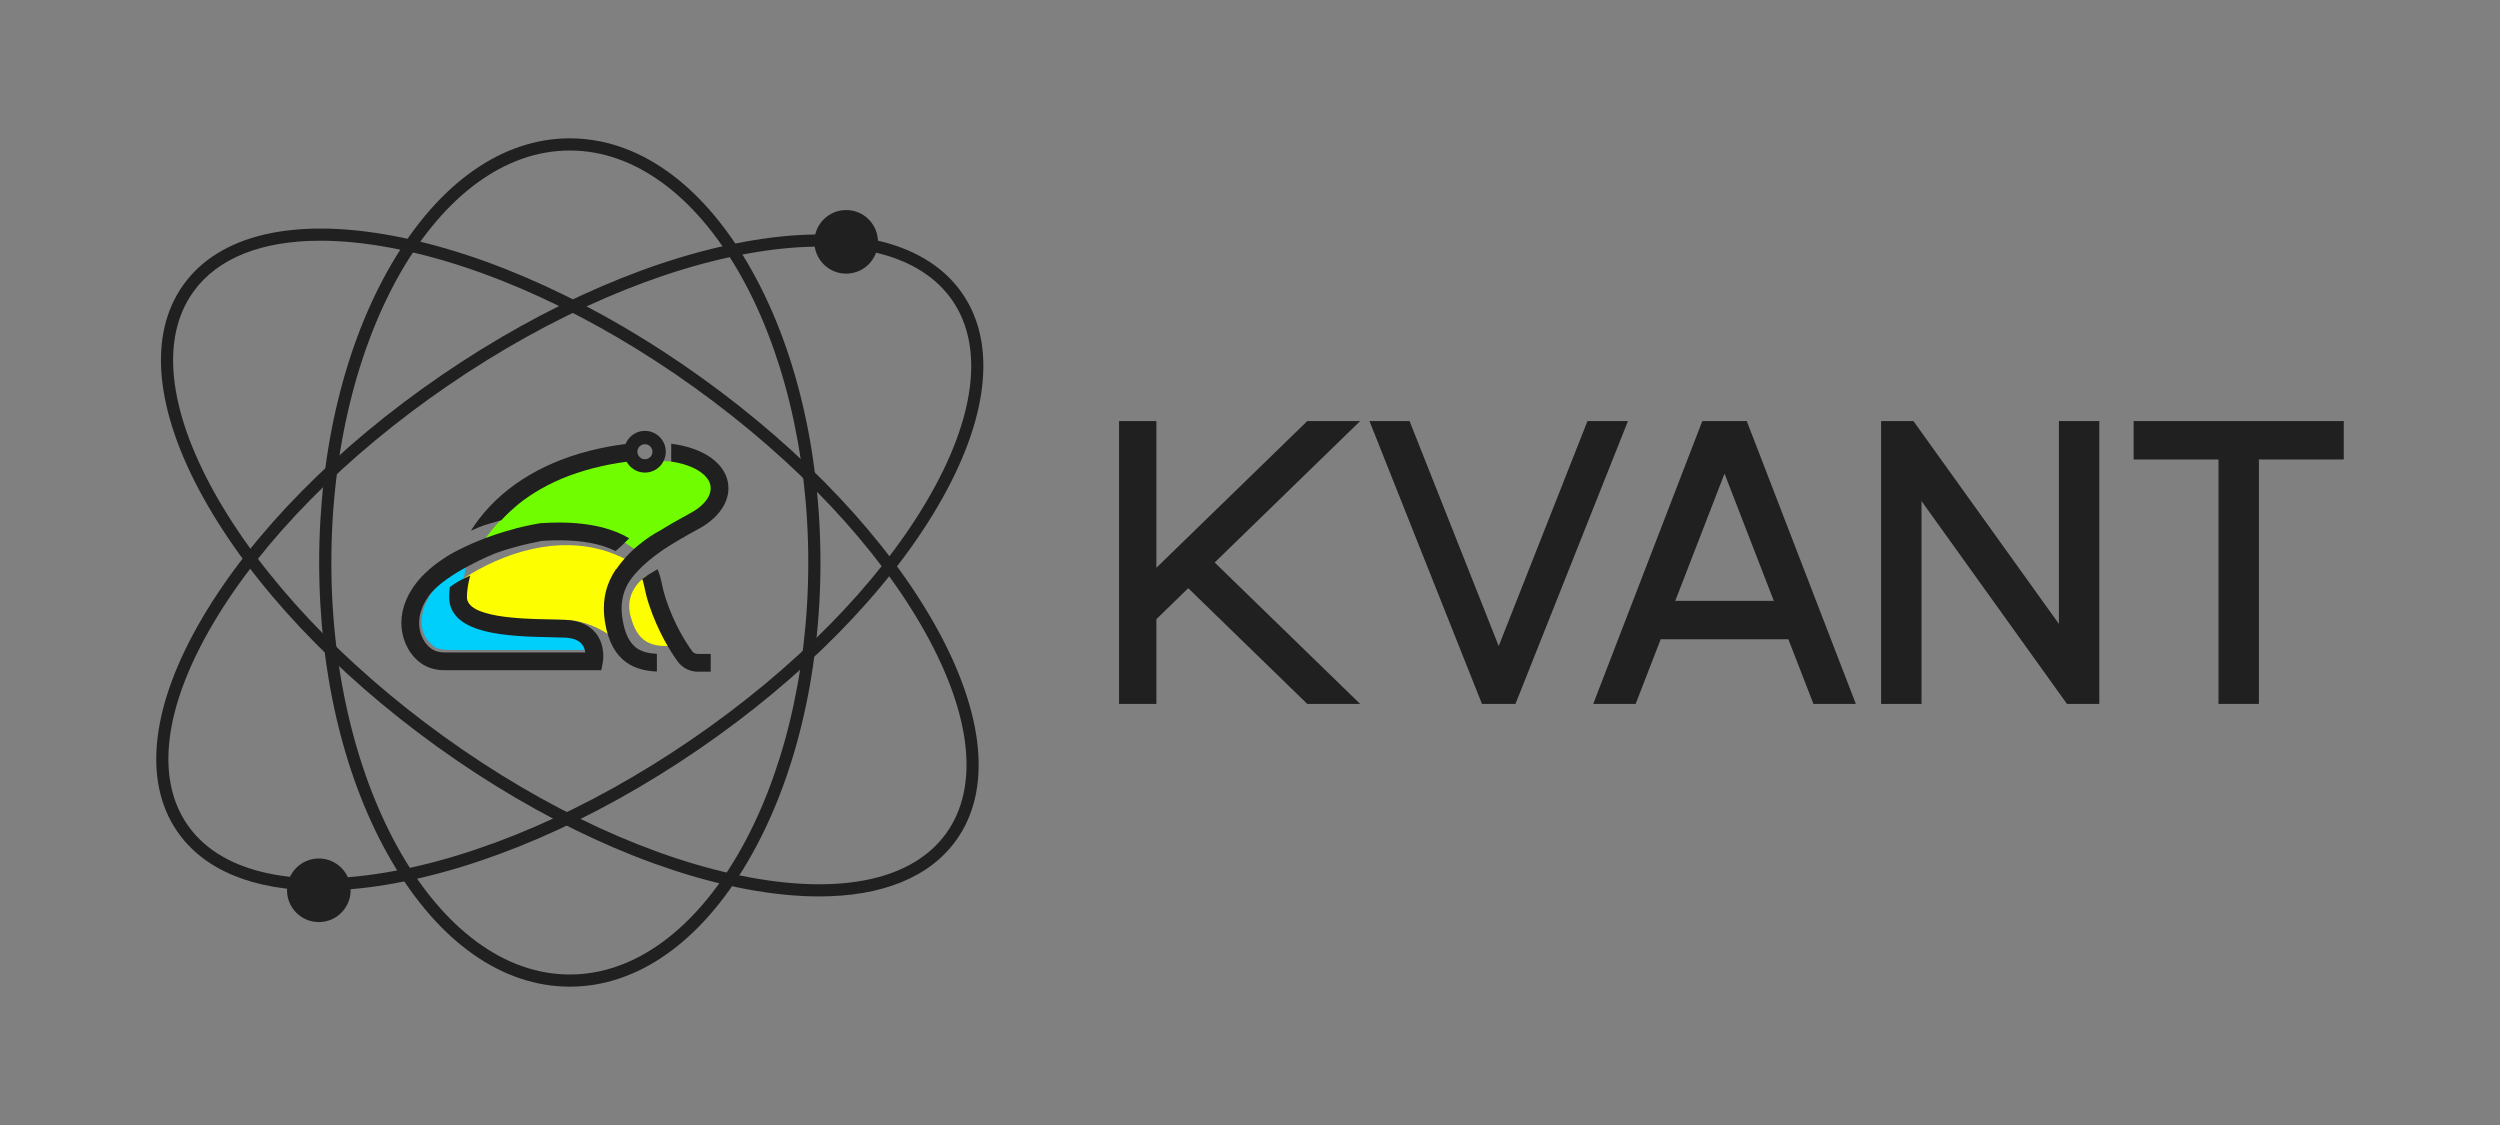 <?xml version="1.0" encoding="utf-8"?>
<!-- Generator: Adobe Illustrator 19.0.1, SVG Export Plug-In . SVG Version: 6.00 Build 0)  -->
<svg version="1.1" id="Слой_1" xmlns="http://www.w3.org/2000/svg" xmlns:xlink="http://www.w3.org/1999/xlink" x="0px" y="0px"
	 viewBox="0 0 2000 900" style="enable-background:new 0 0 2000 900;" xml:space="preserve">
<rect x="0" y="0" width="2000" height="900" fill="#808080" stroke="none"/>
<style type="text/css">
	.st0{fill:#202020;}
	.st1{fill:#70FD00;}
	.st2{fill:#FDFE00;}
	.st3{fill:#00CFFC;}
</style>
<g>
	<g>
		<path class="st0" d="M1875,336.865v30.712h-67.883v195.558h-32.317V367.577h-67.883V336.865H1875z"
			/>
		<path class="st0" d="M1679.442,336.865v226.271h-25.859l-116.364-162.268v162.268h-32.33V336.865
			h25.859l116.378,162.268V336.865H1679.442z"/>
		<path class="st0" d="M1397.409,336.865l87.27,226.271h-33.935l-20.045-51.717h-102.146
			l-20.045,51.717h-33.935L1361.844,336.865H1397.409z M1340.194,480.706h78.865
			l-39.433-101.817L1340.194,480.706z"/>
		<polygon class="st0" points="1185.571,563.135 1095.577,336.865 1127.654,336.865 1198.962,516.834 
			1269.985,336.865 1302.364,336.865 1212.37,563.135 		"/>
		<polygon class="st0" points="1045.824,563.135 950.597,470.556 925.104,495.341 925.104,563.135 
			895.234,563.135 895.234,336.865 925.104,336.865 925.104,454.228 1045.824,336.865 
			1088.113,336.865 971.742,450 1088.113,563.135 		"/>
	</g>
	<g>
		<path class="st1" d="M385.386,435.102c0,0,8.853-14.28,21.383-24.781
			s14.934-18.641,14.934-18.641l64.345-26.448l21.849,4.145
			c0,0,5.042,6.591,5.904,4.934c0.862-1.657,15.275-5.527,15.275-5.527l7.899,0.45
			l24.471-0.055l13.816,14.211l-3.948,25.659l-28.422,15.54l-30.791,17.619
			l-19.738-13.027l-44.015-4.593l-40.857,7.356L385.386,435.102z"/>
		<path class="st2" d="M370.633,463.032c0,0,68.779-49.642,132.756-14.114l-13.789,41.054
			l2.368,21.317c0,0-17.198-14.788-39.57-15.39s-56.354,0.462-56.354,0.462
			s-27.633-10.731-27.633-11.915S370.633,463.032,370.633,463.032z"/>
		<path class="st3" d="M373.543,448.918l-3.297,17.663l-1.59,15.048l24.625,17.423
			l57.634,2.368l19.343,9.869v8.685H368.096c-17.449,0-19.468-0.188-25.344-6.908
			c-8.084-9.245-10.121-28.6,14.211-53.094L373.543,448.918z"/>
		<path class="st2" d="M517.497,460.576c0,0-18.621,10.843-13.094,32.16
			c5.527,21.317,16.382,25.264,35.133,23.883c0,0-8.685-29.606-9.277-30.001
			C529.667,486.222,517.497,460.576,517.497,460.576z"/>
		<path class="st0" d="M553.681,520.869c-4.986-6.882-14.357-21.484-21.09-41.957
			c-1.348-4.103-2.502-8.63-3.738-14.674c-0.45-2.202-1.292-5.3-2.848-8.858
			c-2.269,1.54-4.752,2.675-7.085,4.221c-1.782,1.182-3.4,2.425-5.121,3.512
			c0.55,1.539,0.911,2.899,1.13,3.971c1.351,6.604,2.633,11.621,4.161,16.266
			c7.336,22.304,17.61,38.304,23.083,45.856
			c3.692,5.094,9.638,8.135,15.909,8.135h10.468v-14.211h-10.468
			C556.354,523.131,554.708,522.286,553.681,520.869z"/>
		<path class="st0" d="M401.019,416.192c16.521-18.096,42.132-34.897,81.024-43.429
			c8.684-1.905,16.652-3.162,23.94-3.889v-14.239
			c-8.335,0.75-17.324,2.128-26.983,4.247
			c-41.213,9.04-74.259,28.416-95.563,56.034
			c-2.473,3.205-4.713,6.439-6.757,9.672c2.282-1.005,4.559-2.036,6.889-2.967
			C389.192,419.375,395.189,417.946,401.019,416.192z"/>
		<path class="st0" d="M581.088,381.384c-4.725-12.672-19.552-23.188-44.114-26.409V369.233
			c18.332,2.771,28.221,10.185,30.791,17.101
			c3.02,8.112-2.89,17.373-15.431,24.159
			c-8.977,4.867-17.148,9.486-24.491,14.093c0,0-0.024,0.012-0.083,0.036
			c-1.386,0.699-21.186,10.871-34.687,30.708c-0.083-0.012-0.178-0.024-0.272-0.036
			c-1.93,2.866-3.576,5.803-4.927,8.823c-0.024,0.047-0.047,0.107-0.071,0.154
			c-1.978,4.417-3.328,8.988-4.062,13.749v0.012
			c-0.971,6.265-0.876,12.837,0.272,19.777
			c5.483,33.289,25.497,38.642,41.508,39.436v-14.199
			c-13.11-0.628-23.709-4.607-27.487-27.546
			c-1.54-9.308-0.699-17.373,2.451-24.763h0.012c0,0,0-0.024,0.024-0.059
			c0.45-1.09,0.971-2.167,1.539-3.233c2.807-4.974,10.256-15.147,28.541-27.676
			c8.065-5.365,17.562-10.848,28.505-16.769
			C578.044,412.731,586.666,396.4,581.088,381.384z"/>
		<path class="st0" d="M452.398,495.899c-3.65-0.154-7.775-0.244-12.142-0.339
			c-23.315-0.508-66.713-1.454-66.713-17.875c0-4.416,0.755-10.382,2.624-17.258
			c-5.777,2.567-11.425,5.431-16.317,9.244c-0.347,2.877-0.517,5.569-0.517,8.014
			c0,30.326,48.512,31.383,80.614,32.082c4.293,0.094,8.348,0.182,11.853,0.331
			c6.546,0.276,11.181,2.063,13.777,5.312c1.596,1.997,2.333,4.395,2.644,6.537
			H355.384c-7.336,0-12.784-3.336-16.657-10.201
			c-3.733-6.616-4.456-14.874-1.983-22.656c1.39-4.374,3.513-8.433,6.179-12.208
			c13.105-18.315,53.87-34.472,53.87-34.472l0.007-0.005
			c18.656-6.506,34.856-9.329,37.156-9.71c28.057-1.855,46.435,2.155,58.481,8.141
			c3.877-3.137,7.407-6.679,10.953-10.205
			c-12.182-7.217-30.057-12.596-56.288-12.596c-4.553,0-9.361,0.162-14.43,0.504
			l-0.6,0.066c-0.321,0.049-1.269,0.2-2.726,0.462l0-0
			c-0.005,0.001-0.01,0.002-0.015,0.003c-3.401,0.611-9.605,1.835-17.403,3.858
			c-0.003,0.021-0.009,0.042-0.012,0.064
			c-22.224,5.842-38.621,13.464-48.003,18.505
			c-0.044-0.021-0.093-0.033-0.135-0.055c-2.462,1.362-4.885,2.804-7.257,4.315
			c-1.109,0.695-1.694,1.095-1.694,1.095l-0.015,0.018
			c-14.392,9.505-26.521,21.897-31.612,37.916
			c-3.664,11.531-2.515,23.904,3.15,33.943
			c6.434,11.403,16.473,17.43,29.034,17.43h125.642l1.135-5.722
			c0.275-1.383,2.456-13.802-5.36-23.743
			C471.531,499.992,463.321,496.362,452.398,495.899z"/>
		<path class="st0" d="M515.95,378.06c-9.197,0-16.679-7.481-16.679-16.678
			c0-9.196,7.483-16.678,16.679-16.678c9.196,0,16.678,7.481,16.678,16.678
			C532.628,370.578,525.147,378.06,515.95,378.06z M515.95,355.362
			c-3.32,0-6.021,2.7-6.021,6.02s2.7,6.02,6.021,6.02
			c3.319,0,6.02-2.7,6.02-6.02S519.269,355.362,515.95,355.362z"/>
		<path class="st0" d="M455.85,789.333c-54.06,0-104.684-35.646-142.546-100.373
			C275.923,625.054,255.335,540.189,255.335,450s20.588-175.053,57.969-238.96
			c37.862-64.727,88.486-100.373,142.546-100.373s104.684,35.646,142.546,100.373
			C635.778,274.947,656.365,359.811,656.365,450S635.778,625.054,598.396,688.96
			C560.534,753.687,509.91,789.333,455.85,789.333z M455.85,120.408
			c-105.193,0-190.773,147.854-190.773,329.592s85.581,329.592,190.773,329.592
			S646.624,631.737,646.624,450S561.043,120.408,455.85,120.408z"/>
		<path class="st0" d="M655.26,717.146c-17.724,0-36.972-1.894-57.56-5.728
			c-77.804-14.486-165.842-54.976-247.899-114.01
			c-82.057-59.033-148.433-129.634-186.902-198.796
			c-39.097-70.291-44.805-130.996-16.074-170.933
			c28.731-39.938,88.1-53.824,167.175-39.099
			c77.804,14.486,165.842,54.976,247.899,114.01
			c82.057,59.033,148.433,129.634,186.902,198.796
			c39.096,70.291,44.805,130.996,16.073,170.933
			C743.625,701.858,705.608,717.146,655.26,717.146z M256.3,192.573
			c-47.016,0-82.216,13.899-101.567,40.796
			c-26.402,36.7-20.478,93.703,16.68,160.508
			c37.786,67.935,103.159,137.409,184.077,195.624
			c80.918,58.213,167.57,98.111,243.993,112.34
			c75.152,13.992,131.082,1.488,157.485-35.211
			c26.402-36.7,20.478-93.703-16.68-160.508
			c-37.786-67.935-103.159-137.409-184.077-195.624
			c-80.918-58.214-167.57-98.111-243.993-112.34
			C292.145,194.421,273.433,192.573,256.3,192.573z"/>
		<path class="st0" d="M256.226,712.43c-53.372,0-93.207-16.251-114.569-47.475
			c-27.78-40.604-20.638-101.158,20.109-170.505
			C201.858,426.216,269.885,357.204,353.314,300.126
			c83.429-57.077,172.4-95.476,250.523-108.119
			c79.4-12.849,138.427,2.435,166.205,43.039
			c27.78,40.604,20.638,101.158-20.109,170.505
			C709.842,473.784,641.815,542.796,558.386,599.874
			c-83.428,57.077-172.4,95.476-250.523,108.12
			C289.52,710.963,272.26,712.43,256.226,712.43z M356.064,304.146l2.75,4.02
			c-82.271,56.285-149.268,124.195-188.649,191.218
			c-38.727,65.909-45.996,122.757-20.468,160.07
			c25.528,37.313,81.144,51.135,156.609,38.923
			c76.738-12.42,164.308-50.258,246.579-106.543S702.154,467.638,741.535,400.616
			c38.727-65.909,45.996-122.757,20.468-160.07
			c-25.527-37.313-81.147-51.136-156.609-38.923
			c-76.738,12.42-164.308,50.258-246.579,106.543L356.064,304.146z"/>
		<circle class="st0" cx="676.931" cy="193.469" r="25.438"/>
		<circle class="st0" cx="255.063" cy="712.23" r="25.438"/>
	</g>
</g>
</svg>
